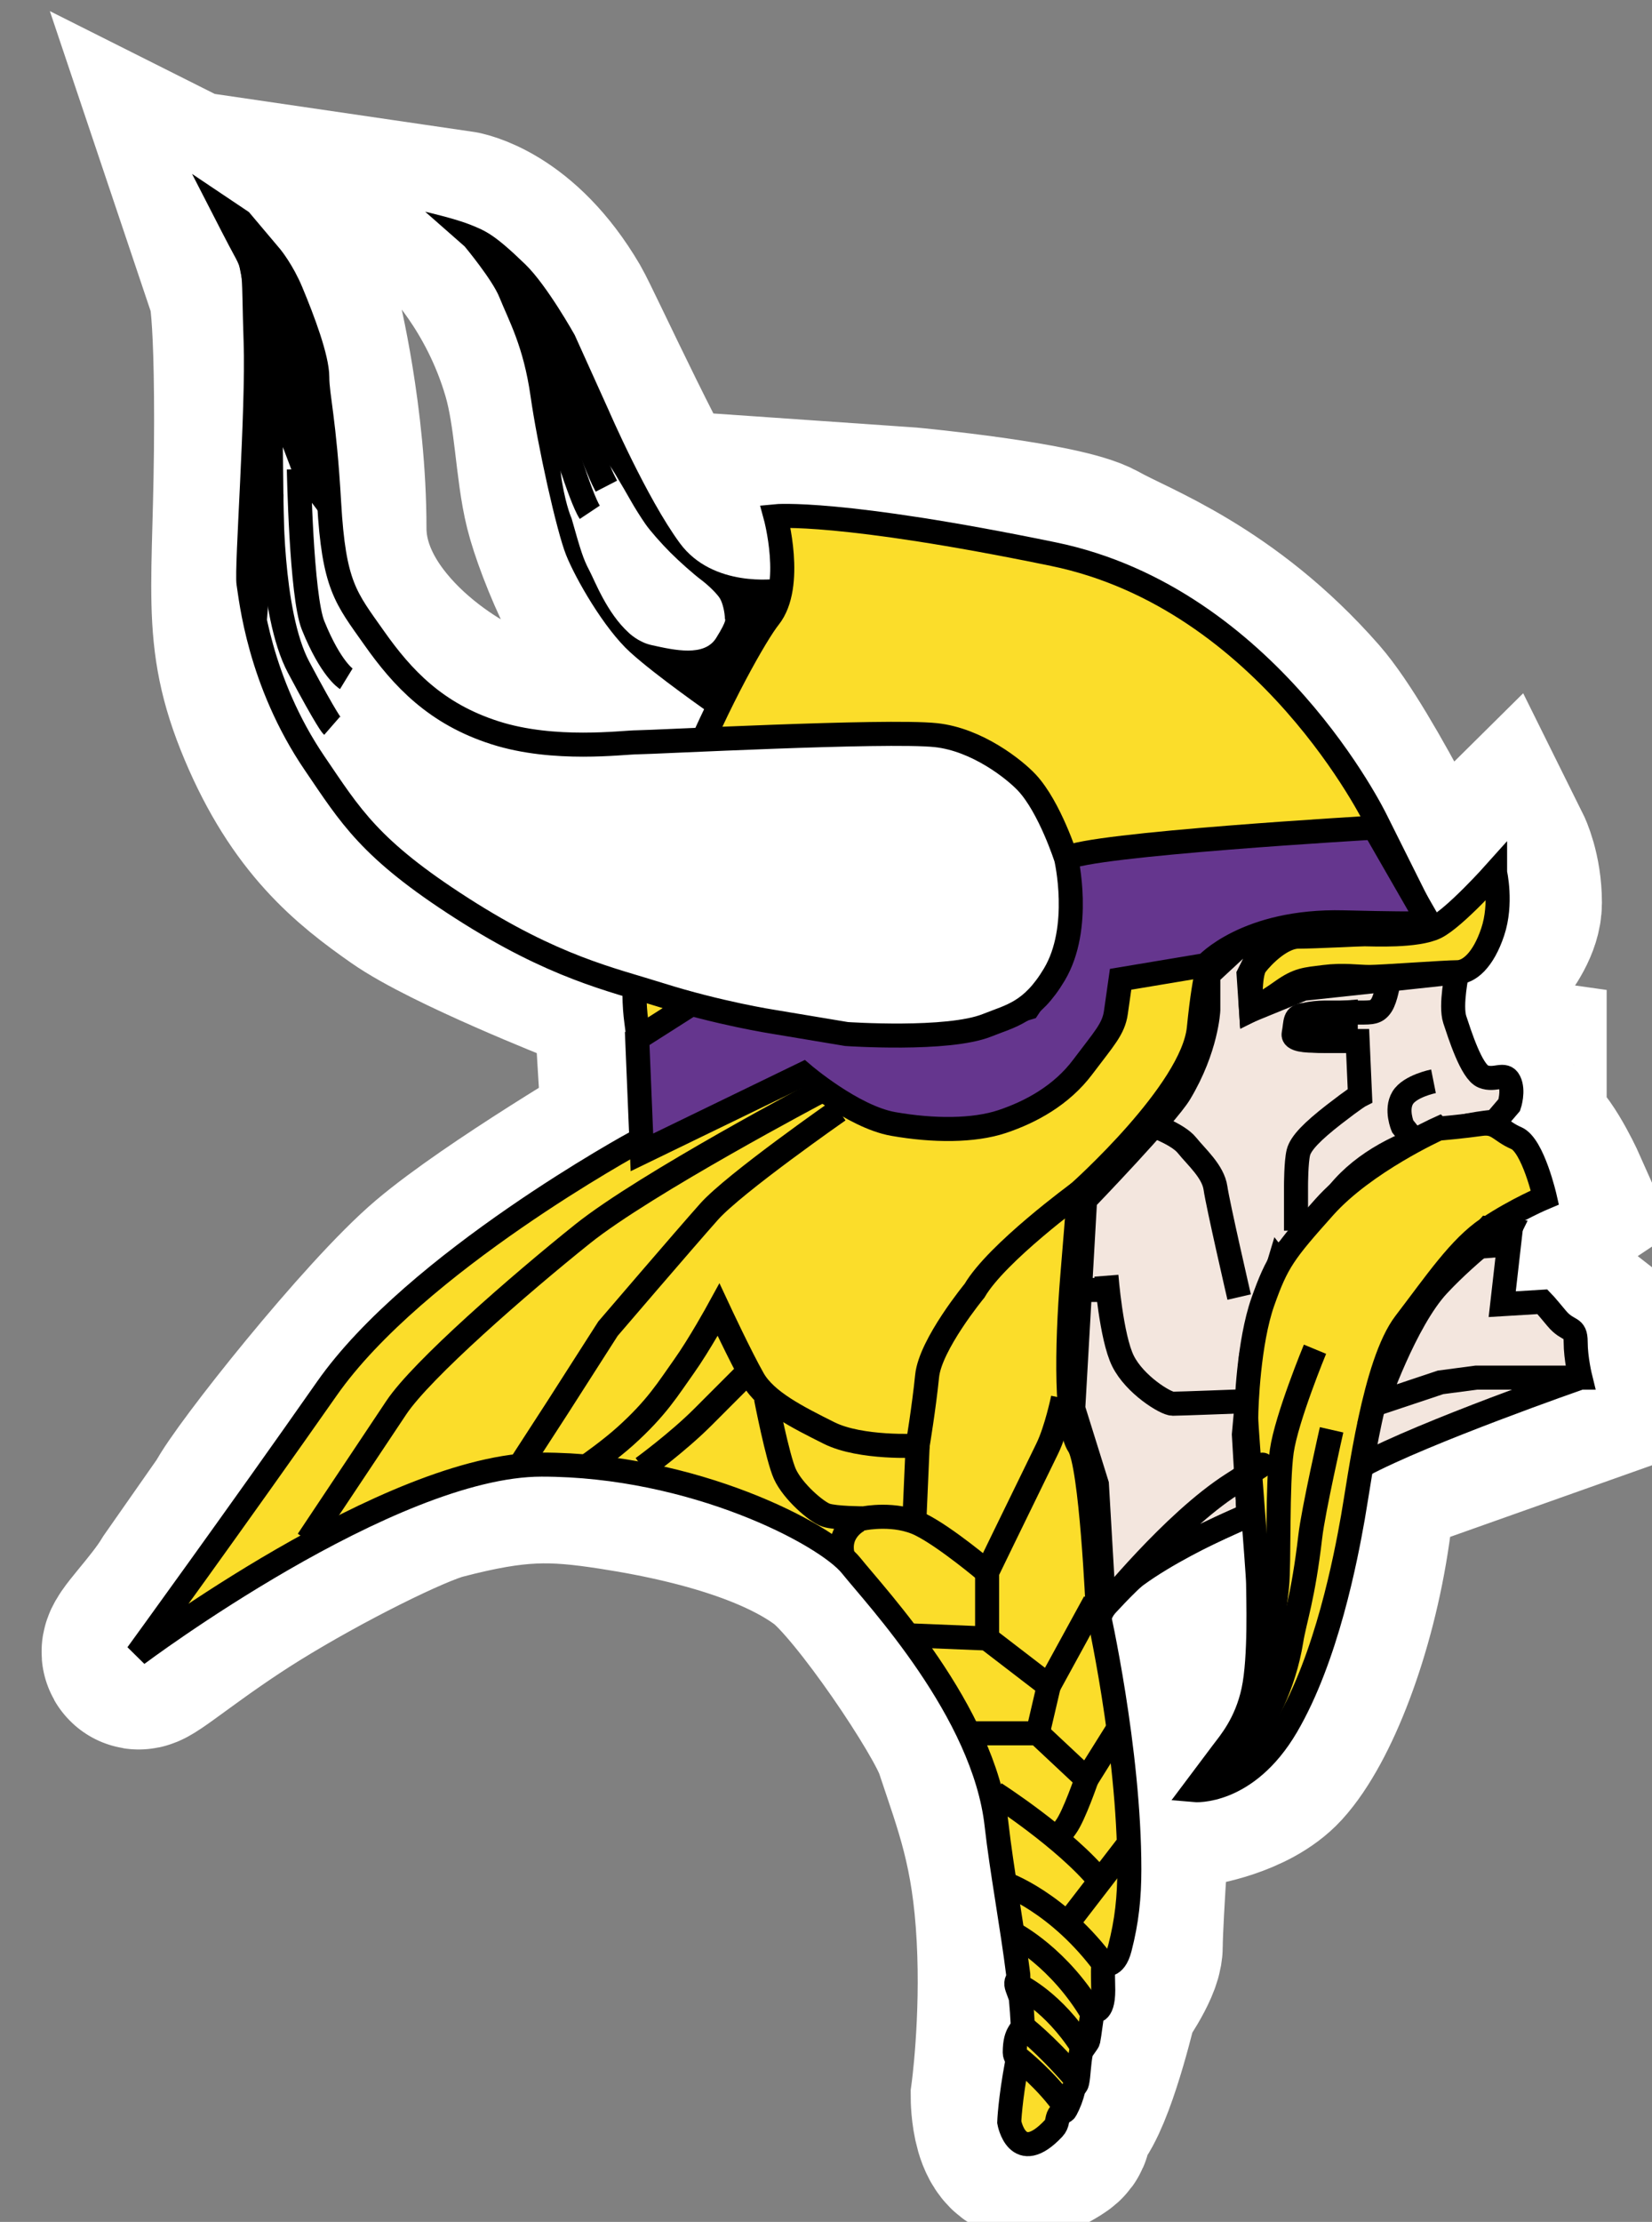 <?xml version="1.0" encoding="UTF-8" standalone="no"?>
<!-- Created with Inkscape (http://www.inkscape.org/) -->

<svg
   xmlns:dc="http://purl.org/dc/elements/1.1/"
   xmlns:cc="http://creativecommons.org/ns#"
   xmlns:rdf="http://www.w3.org/1999/02/22-rdf-syntax-ns#"
   xmlns:svg="http://www.w3.org/2000/svg"
   xmlns="http://www.w3.org/2000/svg"
   xmlns:sodipodi="http://sodipodi.sourceforge.net/DTD/sodipodi-0.dtd"
   xmlns:inkscape="http://www.inkscape.org/namespaces/inkscape"
   width="18.203mm"
   height="24.471mm"
   viewBox="0 0 18.203 24.471"
   version="1.1"
   id="svg25125"
   inkscape:version="0.92.3 (2405546, 2018-03-11)"
   sodipodi:docname="vikings.svg">
  <rect x="0" y="0" width="18.203" height="24.471" fill="#808080" stroke="none"/>
  <defs
     id="defs25119" />
  <sodipodi:namedview
     id="base"
     pagecolor="#ffffff"
     bordercolor="#666666"
     borderopacity="1.0"
     inkscape:pageopacity="0.0"
     inkscape:pageshadow="2"
     inkscape:zoom="0.35"
     inkscape:cx="-138.45848"
     inkscape:cy="-339.46968"
     inkscape:document-units="mm"
     inkscape:current-layer="layer1"
     showgrid="false"
     fit-margin-top="0"
     fit-margin-left="0"
     fit-margin-right="0"
     fit-margin-bottom="0"
     inkscape:window-width="1920"
     inkscape:window-height="1043"
     inkscape:window-x="0"
     inkscape:window-y="0"
     inkscape:window-maximized="1" />
  <g
     inkscape:label="Layer 1"
     inkscape:groupmode="layer"
     id="layer1"
     transform="translate(18.173,-34.544)">
    <g
       transform="matrix(0.265,0,0,0.265,-308.134,-43.444)"
       id="g767">
      <path
         style="fill:none;stroke:#ffffff;stroke-width:8"
         inkscape:connector-curvature="0"
         id="path673"
         d="m 1104.206,305.828 c 0,0 0.394,-0.08 0.394,5.944 0,7.095 -0.616,8.813 0.96,12.557 1.578,3.745 3.549,5.322 5.521,6.702 1.972,1.379 7.488,3.548 7.488,3.548 l 1.774,0.591 0.395,6.503 c 0,0 -5.766,3.39 -8.327,5.557 -2.561,2.167 -7.715,8.672 -8.306,9.854 l -2.264,3.236 c -0.756,1.245 -2.111,2.534 -1.898,2.676 0.117,0.143 1.986,-1.471 4.608,-3.098 2.867,-1.775 6.552,-3.6 7.859,-3.941 3.246,-0.848 4.759,-0.815 7.319,-0.422 4.527,0.696 7.431,1.842 9.088,3.084 1.577,1.186 5.216,6.573 5.715,8.083 0.822,2.487 1.575,4.318 1.772,8.08 0.188,3.541 -0.245,6.655 -0.245,6.655 0,0 0,2.533 1.267,1.828 1.267,-0.703 0.343,-0.248 1.13,-1.431 0.788,-1.183 1.596,-4.688 1.596,-4.688 0,0 0.983,-1.38 0.983,-1.971 0,-1.181 0.374,-6.408 0.374,-6.408 l -1.231,-7.612 c 0,0 4.209,-3.52 5.192,-3.52 0.985,0 1.164,3.417 0.964,4.796 -0.195,1.379 -0.358,2.932 -0.948,3.918 -0.592,0.985 -1.542,2.346 -1.542,2.346 0,0 2.132,-0.312 3.196,-1.475 1.367,-1.502 2.864,-5.248 3.457,-9.387 0.589,-4.139 0.195,-2.562 0.195,-2.562 l 9.579,-3.397 -0.317,-2.123 -1.772,-1.379 h -1.577 l 0.394,-3.153 1.773,-1.182 c 0,0 -0.788,-1.773 -1.38,-2.169 -0.591,-0.394 -0.394,-1.576 -0.394,-1.576 v -1.38 l -1.38,-0.195 c 0,0 -1.378,-2.957 -0.984,-3.548 0.395,-0.591 2.167,-2.168 2.167,-3.351 0,-1.182 -0.393,-1.973 -0.393,-1.973 l -2.811,2.784 c 0,0 -3.23,-6.787 -5.073,-8.894 -3.683,-4.202 -7.489,-5.517 -8.869,-6.306 -1.378,-0.788 -7.686,-1.378 -7.686,-1.378 l -5.714,-0.396 0.196,2.366 c 0,0 -2.684,0.878 -3.867,-0.7 -1.517,-2.023 -4.783,-9.232 -5.239,-10.011 -1.92,-3.273 -4.145,-3.598 -4.145,-3.598 0,0 2.268,2.19 3.361,5.945 0.533,1.828 0.545,4.055 0.939,5.629 0.396,1.578 2.052,5.69 3.826,6.873 1.772,1.182 1.576,2.758 1.576,2.758 0,0 -6.503,-0.196 -8.08,-0.592 -1.577,-0.392 -6.896,-3.547 -6.896,-8.077 0,-4.535 -1.062,-8.78 -1.062,-8.78 0,0 -1.173,-2.582 -1.955,-3.441 -0.78,-0.862 -1.763,-1.354 -1.763,-1.354 z" />
      <path
         style="fill:#fbdd2a;stroke:#000000"
         inkscape:connector-curvature="0"
         id="path675"
         d="m 1151.397,328.361 c 0,0 -4.465,-9.195 -13.399,-11.035 -8.936,-1.841 -11.563,-1.577 -11.563,-1.577 0,0 0.789,2.891 -0.261,4.206 -1.052,1.313 -6.308,11.035 -5.521,16.815 0.789,5.782 0,4.992 0,4.992 0,0 -9.196,4.993 -12.873,10.249 -3.68,5.254 -7.884,11.037 -7.884,11.037 0,0 10.509,-7.884 16.816,-7.884 6.307,0 11.825,2.89 12.876,4.204 1.051,1.312 5.518,6.043 6.043,10.773 0.207,1.85 0.645,4.173 0.903,6.243 0.023,0.208 -0.104,0.188 -0.081,0.393 0.012,0.12 0.177,0.471 0.189,0.591 0.031,0.353 0.058,0.693 0.073,1.019 0.016,0.357 -0.329,0.292 -0.329,1.215 0,0.134 0.121,0.268 0.1,0.394 -0.298,1.577 -0.329,2.496 -0.329,2.496 0,0 0.329,1.871 1.84,0.263 0.19,-0.203 0.122,-0.378 0.229,-0.559 0.036,-0.059 0.245,-0.151 0.274,-0.208 0.154,-0.288 0.25,-0.551 0.327,-0.864 0.027,-0.095 0.133,-0.166 0.153,-0.273 0.073,-0.333 0.06,-0.758 0.165,-1.281 0.014,-0.064 0.284,-0.396 0.297,-0.461 0.066,-0.327 0.111,-0.848 0.196,-1.248 0,0 0.427,0.198 0.427,-0.854 0,-0.296 -0.026,-0.807 0,-0.952 0.041,-0.216 0.46,0.099 0.69,-0.789 0.292,-1.128 0.395,-2.115 0.395,-3.285 0,-4.991 -1.314,-10.773 -1.314,-10.773 0,0 -0.263,-6.042 -0.788,-6.83 -0.525,-0.79 -0.525,-3.942 -0.265,-7.096 0.265,-3.152 0.265,-3.417 0.265,-3.417 0,0 4.729,-4.202 4.992,-6.831 0.262,-2.629 0.524,-2.891 0.524,-2.891 l 0.905,-0.525 c 0,0 3.037,-1.051 5.664,-0.788 2.627,0.262 2.365,-0.263 2.365,-0.263 z" />
      <path
         style="fill:none;stroke:#000000"
         inkscape:connector-curvature="0"
         id="path677"
         d="m 1128.275,339.662 c 0,0 -7.226,3.81 -9.854,5.91 -2.628,2.104 -6.701,5.649 -7.752,7.227 -1.05,1.578 -3.679,5.518 -3.679,5.518" />
      <path
         style="fill:none;stroke:#000000"
         inkscape:connector-curvature="0"
         id="path679"
         d="m 1129.062,340.449 c 0,0 -4.335,3.022 -5.387,4.204 -1.051,1.182 -4.203,4.862 -4.203,4.862 l -2.101,3.283 -1.447,2.233" />
      <path
         style="fill:none;stroke:#000000"
         inkscape:connector-curvature="0"
         id="path681"
         d="m 1139.049,343.864 c 0,0 -3.417,2.497 -4.336,4.074 0,0 -1.839,2.232 -1.971,3.546 -0.132,1.314 -0.395,2.893 -0.395,2.893 0,0 -2.363,0.131 -3.679,-0.525 -1.315,-0.658 -2.627,-1.315 -3.153,-2.234 -0.525,-0.921 -1.444,-2.889 -1.444,-2.889 0,0 -0.79,1.442 -1.446,2.364 -0.655,0.919 -1.117,1.706 -2.431,2.888 -0.624,0.563 -1.511,1.185 -1.511,1.185" />
      <path
         style="fill:none;stroke:#000000"
         inkscape:connector-curvature="0"
         id="path683"
         d="m 1125.122,351.484 c 0,0 -0.658,0.658 -1.708,1.709 -1.052,1.052 -2.497,2.103 -2.497,2.103" />
      <path
         style="fill:none;stroke:#000000"
         inkscape:connector-curvature="0"
         id="path685"
         d="m 1126.042,352.404 c 0,0 0.48,2.478 0.787,3.154 0.329,0.722 1.314,1.576 1.709,1.707 0.396,0.133 1.576,0.133 1.576,0.133 0,0 1.313,-0.264 2.364,0.263 1.051,0.524 2.759,1.97 2.759,1.97 0,0 0.987,-2.037 2.496,-5.123 0.388,-0.792 0.657,-2.104 0.657,-2.104" />
      <polyline
         style="fill:none;stroke:#000000"
         id="polyline687"
         points="1135.237,359.631 1135.237,362.392 1131.953,362.258   " />
      <polyline
         style="fill:none;stroke:#000000"
         id="polyline689"
         points="1135.237,362.392 1137.801,364.361 1139.706,360.88   " />
      <polyline
         style="fill:none;stroke:#000000"
         id="polyline691"
         points="1137.801,364.361 1137.341,366.332 1134.517,366.332   " />
      <polyline
         style="fill:none;stroke:#000000"
         id="polyline693"
         points="1137.341,366.332 1139.375,368.236 1140.691,366.135   " />
      <path
         style="fill:none;stroke:#000000"
         inkscape:connector-curvature="0"
         id="path695"
         d="m 1139.375,368.236 c 0,0 -0.521,1.512 -0.852,1.972 -0.33,0.459 -0.33,0.459 -0.33,0.459" />
      <path
         style="fill:none;stroke:#000000"
         inkscape:connector-curvature="0"
         id="path697"
         d="m 1135.567,368.829 c 0,0 2.922,1.871 4.369,3.645" />
      <line
         style="fill:none;stroke:#000000"
         id="line699"
         y2="374.215"
         x2="1138.589"
         y1="371.062"
         x1="1141.018" />
      <path
         style="fill:none;stroke:#000000"
         inkscape:connector-curvature="0"
         id="path701"
         d="m 1135.961,372.572 c 0,0 2.232,0.757 4.204,3.448" />
      <path
         style="fill:none;stroke:#000000"
         inkscape:connector-curvature="0"
         id="path703"
         d="m 1136.355,374.674 c 0,0 1.905,0.986 3.284,3.352" />
      <path
         style="fill:none;stroke:#000000"
         inkscape:connector-curvature="0"
         id="path705"
         d="m 1136.617,376.842 c 0,0 1.381,0.658 2.561,2.498" />
      <path
         style="fill:none;stroke:#000000"
         inkscape:connector-curvature="0"
         id="path707"
         d="m 1136.717,378.519 c 0,0 0.919,0.688 2.167,2.134" />
      <path
         style="fill:none;stroke:#000000"
         inkscape:connector-curvature="0"
         id="path709"
         d="m 1136.583,379.864 c 0,0 1.15,0.92 1.873,1.971" />
      <path
         style="fill:none;stroke:#000000"
         inkscape:connector-curvature="0"
         id="path711"
         d="m 1129.917,357.465 c 0,0 -0.983,0.459 -0.657,1.575" />
      <line
         style="fill:none;stroke:#000000"
         id="line713"
         y2="357.398"
         x2="1132.216"
         y1="354.377"
         x1="1132.348" />
      <path
         style="fill:#f3e6de;stroke:#000000"
         inkscape:connector-curvature="0"
         id="path715"
         d="m 1154.782,334.701 c 0,0 -0.296,1.38 -0.099,1.97 0.198,0.592 0.69,2.168 1.182,2.364 0.493,0.198 0.888,-0.196 1.083,0.198 0.198,0.394 0,0.986 0,0.986 l -0.59,0.69 c 0,0 -4.336,0.294 -6.504,2.954 -2.167,2.661 -2.365,2.562 -2.365,2.562 l -1.28,4.239 -0.296,3.251 0.197,3.349 c 0,0 -5.025,2.069 -6.01,3.844 l -0.298,-5.125 -0.984,-3.151 0.493,-8.673 c 0,0 3.396,-3.523 3.939,-4.434 1.118,-1.86 1.184,-3.45 1.184,-3.45 v -1.478 l 1.38,-1.279 0.986,-0.1 -0.69,1.379 0.099,1.478 2.167,-0.886 z" />
      <polyline
         style="fill:#f3e6de"
         id="polyline717"
         points="1159.93,351.698 1151.062,354.951 1151.432,352.635 1152.121,350.566   " />
      <path
         style="fill:#fbdd2a;stroke:#000000"
         inkscape:connector-curvature="0"
         id="path719"
         d="m 1156.358,330.562 c 0,0 0.297,1.28 -0.099,2.464 -0.395,1.183 -0.985,1.675 -1.478,1.675 -0.493,0 -3.153,0.197 -3.647,0.197 -0.492,0 -1.083,-0.1 -1.873,0 -0.787,0.099 -1.082,0.099 -1.772,0.59 -0.688,0.495 -1.28,0.788 -1.28,0.788 0,0 -0.099,-1.478 0.196,-1.872 0.297,-0.393 1.084,-1.182 1.774,-1.182 0.69,0 2.463,-0.098 2.758,-0.098 0.298,0 2.17,0.098 2.959,-0.296 0.788,-0.393 2.462,-2.266 2.462,-2.266 z" />
      <path
         style="fill:#fbdd2a;stroke:#000000"
         inkscape:connector-curvature="0"
         id="path721"
         d="m 1153.993,341.204 c 0,0 -3.056,1.381 -4.731,3.253 -1.674,1.872 -1.969,2.267 -2.56,3.939 -0.592,1.676 -0.691,4.337 -0.691,4.83 0,0.492 0.494,6.404 0.494,6.897 0,0.493 0.098,3.055 -0.197,4.434 -0.297,1.38 -0.986,2.168 -1.282,2.562 -0.294,0.393 -1.182,1.575 -1.182,1.575 0,0 2.167,0.198 3.844,-2.658 1.674,-2.858 2.462,-6.997 2.758,-8.672 0.297,-1.674 0.888,-6.405 2.168,-8.08 1.283,-1.676 2.269,-3.153 3.45,-3.942 1.182,-0.787 2.365,-1.281 2.365,-1.281 0,0 -0.493,-2.166 -1.184,-2.464 -0.689,-0.295 -0.788,-0.688 -1.479,-0.59 -0.689,0.099 -1.773,0.197 -1.773,0.197 z" />
      <path
         style="fill:none;stroke:#000000"
         inkscape:connector-curvature="0"
         id="path723"
         d="m 1148.87,350.369 c 0,0 -1.183,2.857 -1.381,4.236 -0.196,1.379 -0.1,4.632 -0.196,5.618 -0.1,0.983 -0.492,3.842 -0.492,4.236 0,0.394 -1.775,3.941 -1.775,3.941" />
      <path
         style="fill:none;stroke:#000000"
         inkscape:connector-curvature="0"
         id="path725"
         d="m 1149.56,353.719 c 0,0 -0.763,3.356 -0.886,4.434 -0.298,2.562 -0.645,3.44 -0.79,4.337 -0.591,3.646 -3.152,5.912 -3.152,5.912" />
      <path
         style="fill:none;stroke:#000000"
         inkscape:connector-curvature="0"
         id="path727"
         d="m 1151.924,335.095 c 0,0 -0.099,0.69 -0.295,0.986 -0.197,0.296 -0.394,0.296 -0.887,0.296 -0.494,0 -1.48,0 -1.48,0 0,0 -1.181,0 -1.181,0.394 0,0.395 -0.099,0.789 1.181,0.789 1.282,0 1.381,0 1.381,0 l 0.1,2.265 c 0,0 -0.198,0.1 -1.085,0.788 -0.886,0.69 -1.379,1.184 -1.478,1.577 -0.099,0.396 -0.099,1.38 -0.099,1.38 v 1.873" />
      <path
         style="fill:none;stroke:#000000"
         inkscape:connector-curvature="0"
         id="path729"
         d="m 1141.971,341.008 c 0,0 1.183,0.395 1.578,0.888 0.394,0.49 1.083,1.083 1.183,1.772 0.098,0.69 0.985,4.533 0.985,4.533" />
      <line
         style="fill:none;stroke:#000000"
         id="line731"
         y2="347.905"
         x2="1140.101"
         y1="347.905"
         x1="1138.72" />
      <path
         style="fill:none;stroke:#000000"
         inkscape:connector-curvature="0"
         id="path733"
         d="m 1140.197,347.314 c 0,0 0.199,2.562 0.691,3.547 0.491,0.984 1.772,1.773 2.067,1.773 0.295,0 2.858,-0.099 2.858,-0.099" />
      <path
         style="fill:#f3e6de;stroke:#000000"
         inkscape:connector-curvature="0"
         id="path735"
         d="m 1157.048,345.048 -0.393,3.449 1.674,-0.101 c 0,0 0.1,0.101 0.59,0.691 0.495,0.592 0.79,0.295 0.79,0.984 0,0.69 0.195,1.479 0.195,1.479 h -4.334 l -1.479,0.196 -2.66,0.888 c 0,0 1.182,-3.447 2.562,-4.927 1.381,-1.477 3.055,-2.659 3.055,-2.659 z" />
      <path
         style="fill:none;stroke:#000000"
         inkscape:connector-curvature="0"
         id="path737"
         d="m 1146.11,357.266 c 0,0 -3.646,1.577 -4.435,2.268 -0.787,0.69 -1.575,1.576 -1.575,1.576 0,0 2.855,-3.547 5.319,-5.125 2.464,-1.576 0.591,-0.395 0.591,-0.395 z" />
      <path
         style="fill:none;stroke:#000000"
         inkscape:connector-curvature="0"
         id="path739"
         d="m 1153.797,339.233 c 0,0 -0.986,0.197 -1.281,0.69 -0.297,0.492 0,1.183 0,1.183 l 0.395,0.491" />
      <path
         style="stroke:#000000"
         inkscape:connector-curvature="0"
         id="path741"
         d="m 1150.149,336.377 v 1.084 c 0,0 -2.266,0.296 -2.167,-0.198 0.099,-0.492 0,-0.787 0.492,-0.787 0.495,0 1.675,-0.099 1.675,-0.099 z" />
      <path
         style="fill:none;stroke:#000000"
         inkscape:connector-curvature="0"
         id="path743"
         d="m 1159.904,351.551 c 0,0 -6.503,2.267 -9.064,3.646" />
      <polygon
         style="fill:none;stroke:#000000"
         id="polygon745"
         points="1156.655,346.033 1155.374,346.132 1156.063,345.343 1156.948,345.442 " />
      <path
         style="fill:#65368e;stroke:#000000"
         inkscape:connector-curvature="0"
         id="path747"
         d="m 1151.333,328.691 c 0,0 -11.924,0.688 -12.81,1.28 0,0 0.196,3.548 -0.197,4.138 -0.394,0.592 -1.379,2.069 -1.379,2.069 -0.69,0.198 -2.366,1.084 -3.844,0.986 -1.479,-0.099 -5.123,-1.38 -6.011,-1.479 -0.887,-0.099 -3.154,-0.296 -3.154,-0.296 l -3.251,2.07 0.196,4.729 6.7,-3.25 c 0,0 2.07,1.772 3.746,2.068 1.673,0.295 3.35,0.295 4.531,-0.098 1.183,-0.395 2.465,-1.086 3.352,-2.268 0.888,-1.182 1.281,-1.576 1.379,-2.266 0.1,-0.69 0.197,-1.38 0.197,-1.38 l 3.549,-0.593 c 0,0 1.673,-1.871 5.714,-1.773 4.04,0.1 3.546,0 3.546,0 z" />
      <path
         style="fill:#ffffff;stroke:#000000"
         inkscape:connector-curvature="0"
         id="path749"
         d="m 1138.523,329.972 c 0,0 -0.677,-2.123 -1.627,-3.146 -0.508,-0.546 -2.071,-1.797 -3.793,-1.979 -2.067,-0.217 -11.824,0.298 -12.416,0.298 -0.591,0 -3.448,0.393 -5.911,-0.396 -2.465,-0.787 -3.846,-2.266 -5.026,-3.939 -1.183,-1.676 -1.675,-2.169 -1.872,-5.618 -0.197,-3.447 -0.493,-4.434 -0.493,-5.223 0,-0.788 -0.591,-2.365 -1.085,-3.547 -0.361,-0.868 -0.841,-1.453 -0.841,-1.453 l -1.253,-1.485 -0.701,-0.47 c 0,0 0.671,1.308 0.858,1.643 0.493,0.888 0.359,0.977 0.459,3.835 0.099,2.856 -0.394,9.46 -0.296,10.051 0.1,0.592 0.428,4.07 2.759,7.489 1.479,2.168 2.267,3.547 6.111,6.009 3.843,2.465 6.219,2.956 8.211,3.586 2.496,0.788 4.732,1.133 4.732,1.133 l 3.051,0.509 c 0,0 4.211,0.291 5.847,-0.364 0.987,-0.395 1.854,-0.534 2.792,-2.104 1.169,-1.954 0.494,-4.829 0.494,-4.829 z" />
      <path
         inkscape:connector-curvature="0"
         id="path751"
         d="m 1123.742,323.961 c 0,0 -2.268,-1.577 -3.35,-2.562 -1.084,-0.985 -2.268,-3.054 -2.662,-4.04 -0.393,-0.984 -1.183,-4.532 -1.478,-6.602 -0.295,-2.07 -0.897,-3.121 -1.294,-4.106 -0.291,-0.73 -1.444,-2.113 -1.444,-2.113 l -1.644,-1.445 c 0,0 1.271,0.292 1.895,0.547 0.629,0.255 0.981,0.393 2.271,1.642 0.905,0.877 2.052,2.934 2.052,2.934 l 1.415,3.133 c 0,0 1.578,3.646 2.958,5.52 1.378,1.872 4.04,1.479 4.04,1.479 l -0.02,1.078" />
      <path
         inkscape:connector-curvature="0"
         id="path753"
         d="m 1105.109,322.288 c -0.033,-0.163 -0.063,-0.329 -0.088,-0.494 -0.678,-4.227 -0.396,-7.49 -0.396,-8.278 0,-0.788 0.196,-4.631 -0.1,-6.208 -0.295,-1.576 -0.632,-3.2 -0.632,-3.2 l -0.938,-1.483 c 2.406,1.528 3.192,3.418 3.344,3.797 0.592,1.478 1.085,3.547 1.085,4.139 0,0.592 0.296,4.238 0.296,4.238 v 1.083 l -1.184,-1.577 -0.542,-1.43 0.052,4.584 -0.495,0.395 c 0,0 -0.057,0.16 -0.078,0.492" />
      <path
         style="fill:#ffffff"
         inkscape:connector-curvature="0"
         id="path755"
         d="m 1119.751,313.96 c -0.243,-0.407 -0.687,-0.984 -0.985,-1.282 -0.297,-0.298 -0.561,-0.719 -0.723,-0.828 0,0 -0.203,0.342 -0.303,0.736 -0.098,0.393 -0.366,0.668 -0.173,1.773 0.183,1.041 0.39,1.473 0.39,1.473 0.38,1.354 0.492,1.703 0.736,2.163 0.243,0.461 0.734,1.773 1.643,2.598 0,0 0.392,0.39 0.943,0.511 0.981,0.218 2.2,0.492 2.692,-0.295 0.492,-0.79 0.362,-0.79 0.362,-0.79 0,-0.271 -0.09,-0.647 -0.197,-0.838 -0.109,-0.188 -0.465,-0.544 -0.789,-0.787 -0.324,-0.244 -0.902,-0.755 -1.28,-1.134 -0.38,-0.379 -0.847,-0.911 -1.035,-1.182 -0.189,-0.271 -0.454,-0.693 -0.591,-0.937 -0.136,-0.244 -0.446,-0.776 -0.69,-1.181 z" />
      <path
         inkscape:connector-curvature="0"
         id="path757"
         d="m 1157.195,351.551 c 0,0 0.74,0.05 0.74,0.346 0,0.295 -0.149,0.246 -0.592,0.493 -0.443,0.245 1.774,-0.789 1.774,-0.789 z" />
      <path
         style="fill:none;stroke:#000000"
         inkscape:connector-curvature="0"
         id="path759"
         d="m 1105.481,314.828 c 0,0 -0.083,4.935 1.129,7.201 1.207,2.268 1.392,2.429 1.392,2.429" />
      <path
         style="fill:none;stroke:#000000"
         inkscape:connector-curvature="0"
         id="path761"
         d="m 1106.619,313.798 c 0,0 0.096,5.268 0.593,6.492 0.738,1.824 1.379,2.216 1.379,2.216" />
      <path
         style="fill:none;stroke:#000000"
         inkscape:connector-curvature="0"
         id="path763"
         d="m 1117.438,312.022 c 0,0 0.884,2.971 1.278,3.563 v 0" />
      <path
         style="fill:none;stroke:#000000"
         inkscape:connector-curvature="0"
         id="path765"
         d="m 1118.027,311.151 c 0,0 0.245,0.621 0.541,1.379 0.298,0.759 0.607,1.513 0.69,1.676 0.08,0.162 0.148,0.294 0.148,0.294" />
    </g>
  </g>
</svg>
